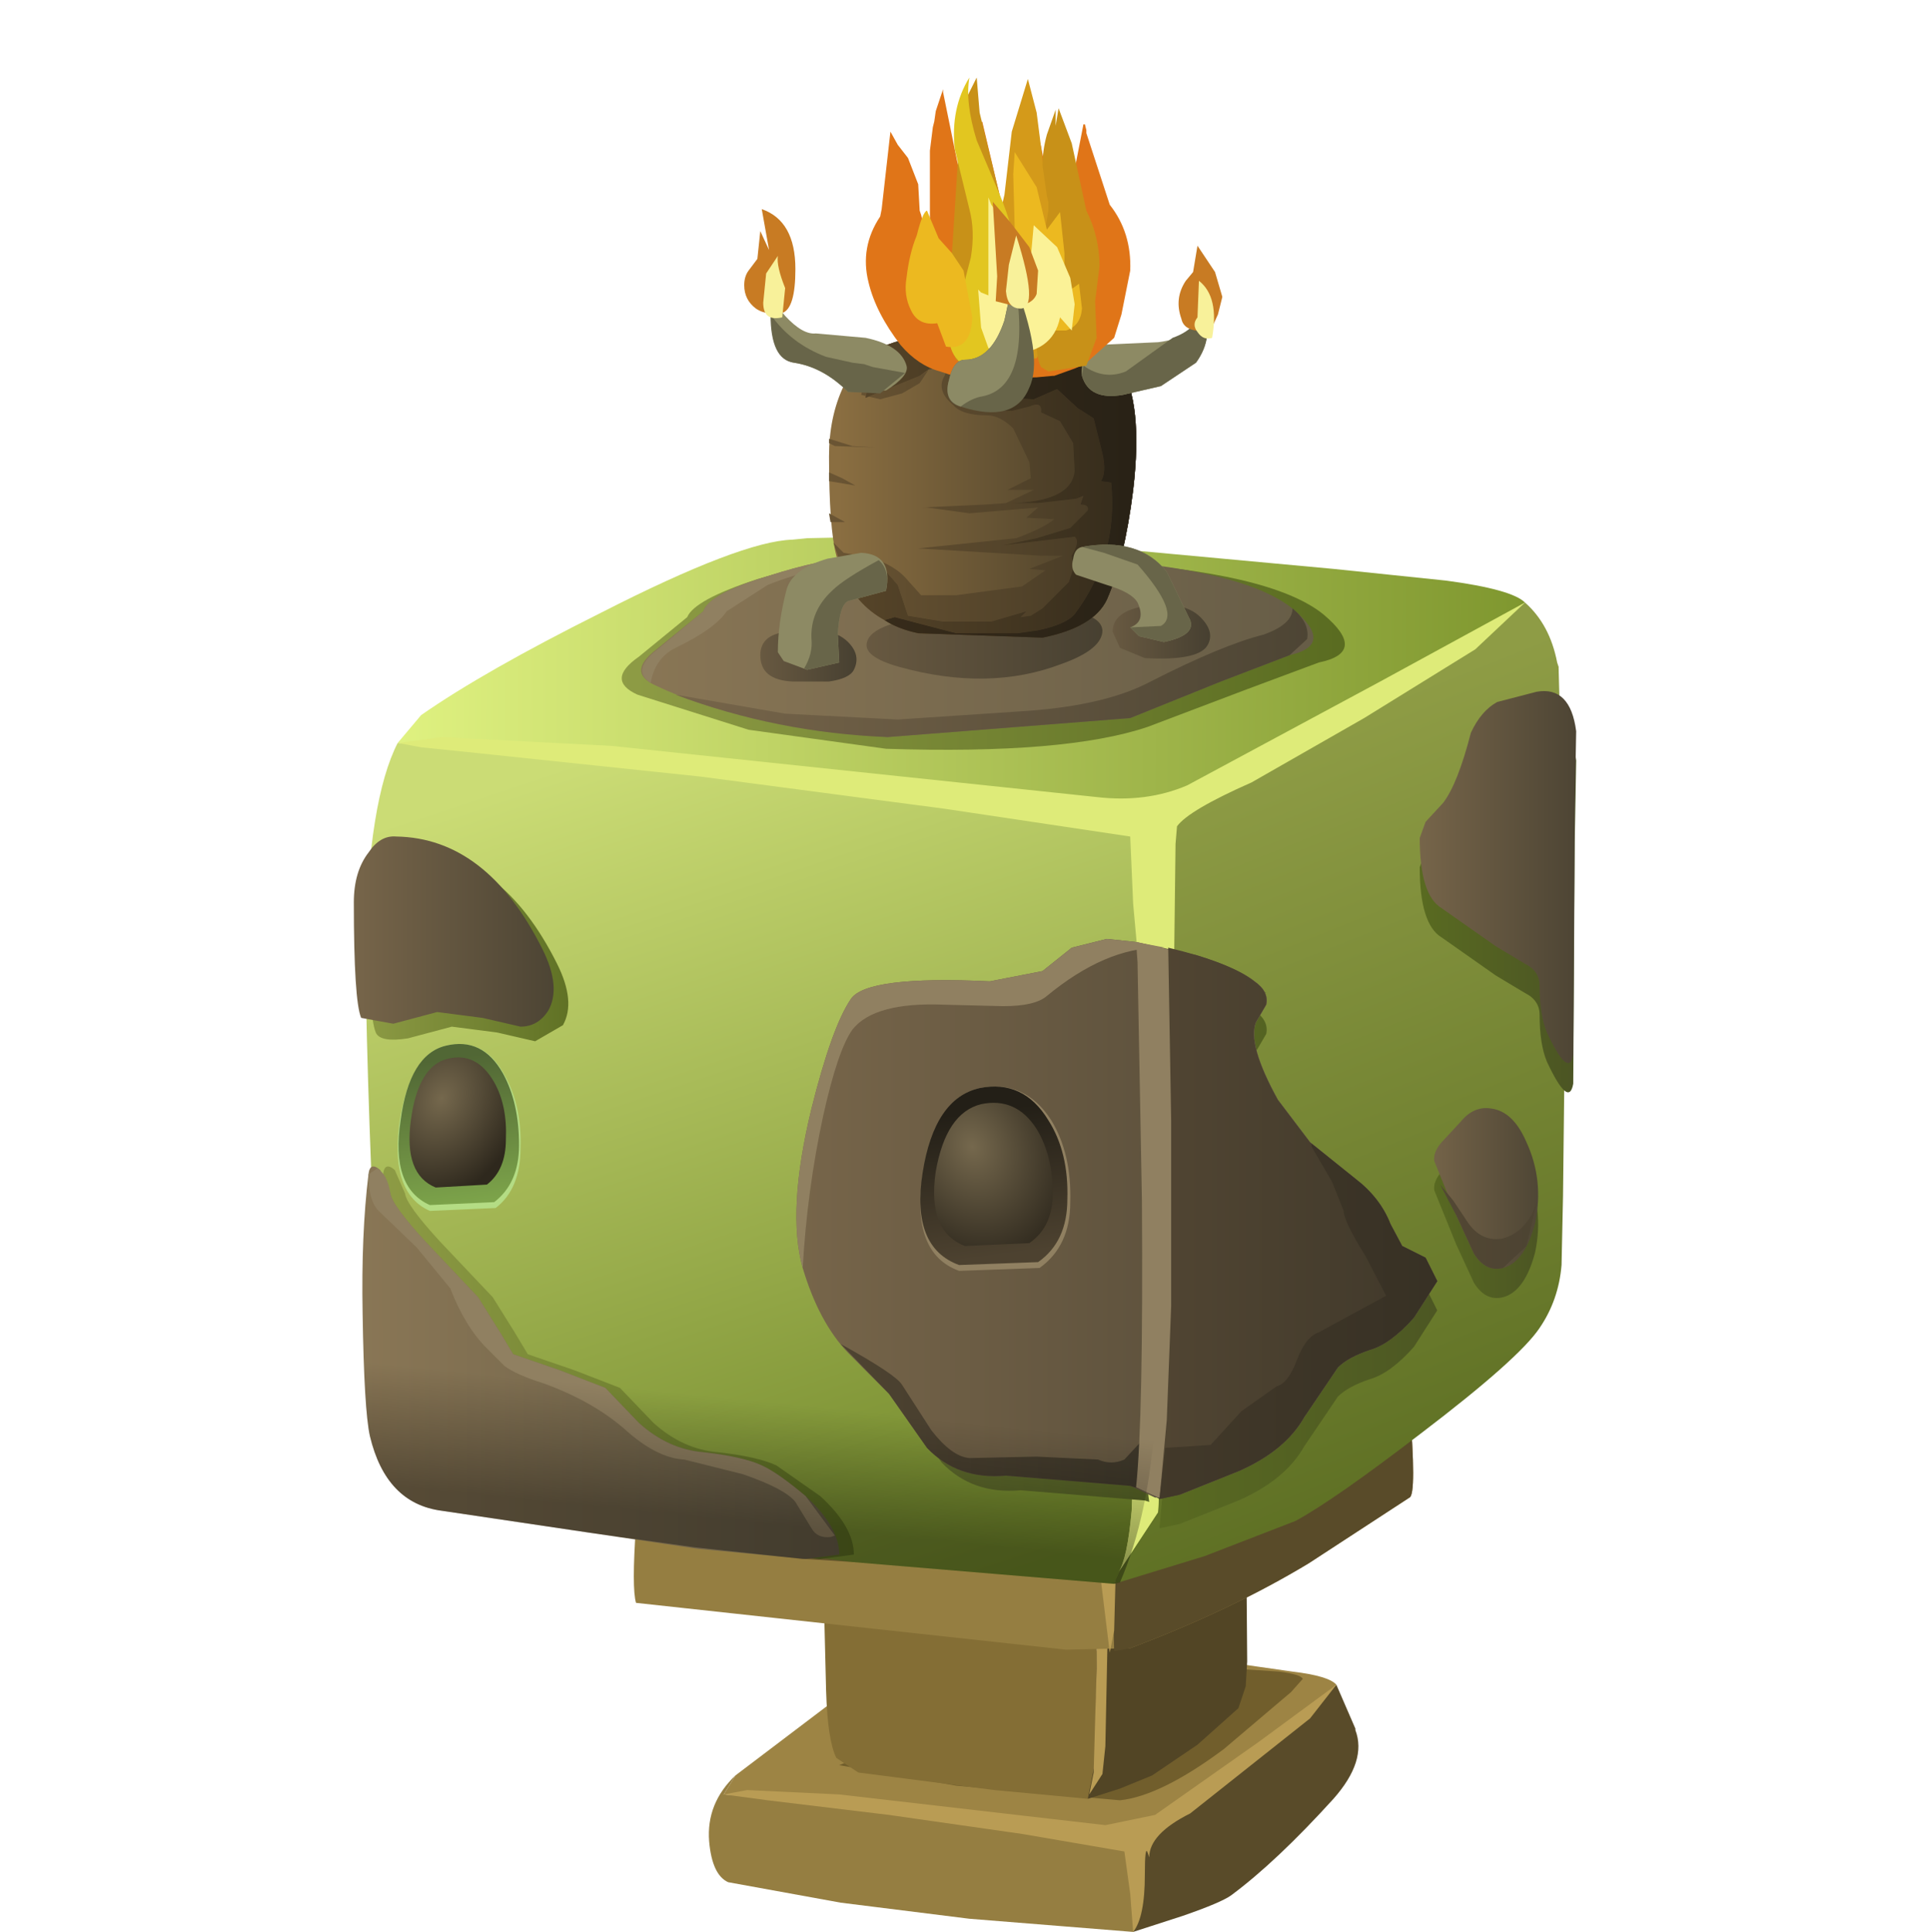 <?xml version="1.0" encoding="UTF-8" standalone="no"?>
<svg xmlns:xlink="http://www.w3.org/1999/xlink" height="66.05px" width="66.0px" xmlns="http://www.w3.org/2000/svg">
  <g transform="matrix(1.0, 0.0, 0.0, 1.0, 0.0, 0.0)">
    <use height="66.05" transform="matrix(1.0, 0.0, 0.0, 1.0, 0.5, 0.0)" width="66.0" xlink:href="#shape0"/>
  </g>
  <defs>
    <g id="shape0" transform="matrix(1.0, 0.0, 0.0, 1.0, -0.5, 0.0)">
      <path d="M38.8 65.85 L38.75 66.05 33.15 65.6 28.75 65.05 24.9 64.35 Q24.35 64.1 24.25 62.95 24.15 61.65 25.15 60.7 L24.75 61.35 30.95 61.85 38.75 62.7 38.65 62.85 38.7 65.2 38.8 65.85" fill="#957e41" fill-rule="evenodd" stroke="none"/>
      <path d="M46.35 59.15 Q46.75 60.2 45.6 61.5 43.65 63.65 42.1 64.8 41.75 65.05 40.45 65.5 L38.75 66.05 38.8 65.85 38.7 65.2 38.65 62.85 38.75 62.7 Q38.95 62.4 40.9 61.25 L43.75 59.35 45.7 57.6 46.35 59.1 46.35 59.15" fill="#594b29" fill-rule="evenodd" stroke="none"/>
      <path d="M25.15 60.7 L28.45 58.2 Q31.05 56.45 32.0 56.35 L32.25 56.35 37.1 56.4 42.1 56.85 44.2 57.15 Q45.45 57.3 45.7 57.6 L43.75 59.35 40.9 61.25 Q38.95 62.4 38.75 62.7 L30.95 61.85 24.75 61.35 25.15 60.7" fill="#9d8444" fill-rule="evenodd" stroke="none"/>
      <path d="M45.7 57.6 L44.8 58.75 40.7 62.0 Q39.3 62.7 39.3 63.5 L39.25 63.35 Q39.15 63.05 39.15 64.1 39.15 65.55 38.75 66.05 L38.65 64.75 38.45 63.3 34.95 62.7 30.4 62.05 26.25 61.55 24.75 61.35 25.55 61.2 28.7 61.35 37.8 62.4 39.5 62.05 43.05 59.55 45.7 57.6" fill="#b99c54" fill-rule="evenodd" stroke="none"/>
      <path d="M44.15 57.85 L41.85 59.8 Q39.7 61.4 38.3 61.55 L32.7 61.05 28.7 60.35 29.9 59.85 41.45 57.0 43.75 57.15 Q44.5 57.25 44.55 57.4 L44.15 57.85" fill="#715e2c" fill-rule="evenodd" stroke="none"/>
      <path d="M29.35 60.6 L28.6 60.1 Q28.3 59.5 28.25 57.8 L28.15 53.75 Q28.15 51.9 28.55 51.25 L28.55 51.3 37.6 52.15 37.55 52.2 37.45 60.25 37.2 61.5 34.0 61.2 29.35 60.6" fill="#846e35" fill-rule="evenodd" stroke="none"/>
      <path d="M42.55 50.35 L42.6 50.4 42.65 56.8 42.6 57.65 42.35 58.4 40.95 59.65 39.4 60.7 38.3 61.15 37.2 61.5 37.45 60.25 37.55 52.2 37.6 52.15 Q37.9 51.85 40.9 50.5 L42.2 49.6 42.55 50.35" fill="#524525" fill-rule="evenodd" stroke="none"/>
      <path d="M28.55 51.3 L28.8 51.0 31.0 49.75 Q32.65 48.9 33.3 48.85 L33.45 48.85 39.85 49.2 42.2 49.6 40.9 50.5 Q37.9 51.85 37.6 52.15 L28.55 51.3" fill="url(#gradient0)" fill-rule="evenodd" stroke="none"/>
      <path d="M32.2 51.7 L29.5 51.45 28.55 51.3 29.1 51.25 31.1 51.35 37.0 51.95 38.1 51.8 40.45 50.55 42.2 49.6 41.6 50.2 38.85 51.8 37.95 52.35 37.8 59.7 37.7 60.65 37.25 61.35 37.4 60.6 37.5 57.05 37.5 54.2 37.4 52.45 35.15 52.1 32.2 51.7" fill="#b99c54" fill-rule="evenodd" stroke="none"/>
      <path d="M48.2 48.0 Q48.45 51.1 48.2 51.2 L44.75 53.45 Q42.1 55.05 38.65 56.35 L36.45 56.4 21.75 54.8 Q21.6 54.3 21.75 52.15 21.8 51.75 22.1 51.5 L22.6 51.2 48.2 48.0" fill="#957e41" fill-rule="evenodd" stroke="none"/>
      <path d="M48.2 48.0 Q48.45 51.1 48.2 51.2 L44.75 53.45 Q42.1 55.05 38.65 56.35 L38.1 56.45 38.05 54.3 Q38.0 52.8 37.1 51.9 36.25 51.05 34.95 50.95 33.85 50.3 32.15 50.25 L31.15 50.15 48.2 48.0" fill="#594b29" fill-rule="evenodd" stroke="none"/>
      <path d="M37.65 54.05 L37.85 53.05 38.1 53.55 38.15 53.9 38.1 55.75 37.95 56.5 37.65 54.05" fill="#b99c54" fill-rule="evenodd" stroke="none"/>
      <path d="M12.5 32.2 Q12.6 27.35 13.6 25.4 L25.0 26.3 39.2 27.75 39.05 27.95 38.9 50.7 Q38.9 52.55 38.1 54.15 L29.1 53.4 16.0 51.65 Q14.3 51.4 13.75 50.25 12.9 48.6 12.85 43.75 12.5 35.9 12.5 32.2" fill="url(#gradient1)" fill-rule="evenodd" stroke="none"/>
      <path d="M48.5 23.05 L52.15 20.6 Q53.0 21.35 53.25 22.65 L53.3 22.8 53.3 22.85 53.55 32.1 53.45 40.9 53.4 43.25 Q53.3 44.45 52.65 45.4 51.95 46.45 48.6 49.0 45.6 51.3 44.3 52.0 L41.2 53.2 38.1 54.15 Q38.9 52.55 38.9 50.7 L39.05 27.95 39.2 27.75 Q39.65 27.35 43.2 25.7 L48.5 23.05" fill="url(#gradient2)" fill-rule="evenodd" stroke="none"/>
      <path d="M45.6 19.45 L49.45 19.85 Q51.7 20.15 52.15 20.6 L48.5 23.05 43.2 25.7 Q39.65 27.35 39.2 27.75 L25.0 26.3 13.6 25.4 14.4 24.45 Q16.55 22.95 20.55 20.95 25.35 18.5 27.1 18.45 L27.6 18.4 Q31.1 18.3 36.4 18.6 L45.6 19.45" fill="url(#gradient3)" fill-rule="evenodd" stroke="none"/>
      <path d="M47.2 23.3 L52.15 20.6 50.45 22.2 46.65 24.55 42.8 26.75 Q40.65 27.7 40.25 28.25 L40.2 28.85 40.05 41.1 39.75 49.1 39.6 51.7 38.25 53.75 Q38.55 53.3 38.7 51.65 L38.75 50.3 38.75 48.95 39.0 41.55 39.0 33.65 38.75 30.9 38.65 28.6 32.3 27.65 23.95 26.55 16.35 25.75 14.4 25.55 13.6 25.4 15.1 25.2 20.9 25.5 37.5 27.25 Q39.2 27.45 40.6 26.85 L47.2 23.3" fill="#deeb79" fill-rule="evenodd" stroke="none"/>
      <path d="M39.8 48.45 L39.75 49.1 39.6 51.7 38.25 53.75 Q38.55 53.3 38.7 51.65 L38.75 50.3 38.75 48.95 38.8 48.35 39.8 48.45" fill="#deeb79" fill-rule="evenodd" stroke="none"/>
      <path d="M52.55 24.65 Q53.7 24.45 53.9 26.0 L53.85 28.8 53.8 37.05 Q53.65 37.9 52.9 36.3 52.65 35.7 52.65 34.7 52.65 34.2 52.15 33.95 L51.15 33.35 49.3 32.05 Q48.55 31.6 48.55 29.65 L48.75 29.1 49.35 28.45 Q49.85 27.8 50.3 26.05 50.65 25.3 51.2 25.0 L52.55 24.65" fill="url(#gradient4)" fill-rule="evenodd" stroke="none"/>
      <path d="M49.95 39.35 Q50.4 38.8 51.0 38.9 51.75 39.0 52.2 40.05 52.8 41.35 52.5 42.8 52.15 44.15 51.4 44.35 50.8 44.5 50.4 43.85 L49.8 42.55 49.05 40.7 Q49.0 40.4 49.3 40.05 L49.95 39.35" fill="url(#gradient5)" fill-rule="evenodd" stroke="none"/>
      <path d="M47.95 43.6 L48.75 44.0 49.15 44.8 48.35 46.05 Q47.55 46.95 46.85 47.15 46.1 47.4 45.75 47.75 L44.6 49.45 Q43.95 50.6 42.35 51.3 L40.35 52.1 39.65 52.25 39.9 49.55 40.05 45.65 40.05 39.3 39.95 33.4 Q42.05 33.9 42.9 34.55 43.4 34.9 43.3 35.35 L42.95 35.95 Q42.65 36.7 43.7 38.6 L44.8 40.05 46.35 41.3 Q47.2 41.95 47.55 42.85 L47.95 43.6" fill="url(#gradient6)" fill-rule="evenodd" stroke="none"/>
      <path d="M13.95 35.5 Q13.0 35.65 12.85 35.3 12.6 34.7 12.6 31.35 12.6 30.3 13.1 29.65 13.5 29.05 14.05 29.1 17.15 29.15 19.05 32.95 19.7 34.25 19.25 35.05 L18.3 35.6 17.0 35.3 15.45 35.1 13.95 35.5" fill="url(#gradient7)" fill-rule="evenodd" stroke="none"/>
      <path d="M29.6 34.65 Q30.15 33.85 34.35 34.05 L36.15 33.7 37.15 32.9 Q37.7 32.55 38.35 32.6 L39.3 32.7 41.3 33.1 Q42.7 33.55 43.3 33.95 41.95 33.8 41.05 34.5 40.1 35.3 40.3 36.8 41.0 42.55 44.1 44.75 L40.15 48.85 Q39.05 49.9 39.3 51.35 L39.15 51.3 34.9 50.95 Q33.25 51.1 32.2 50.0 L30.9 48.15 29.5 46.75 Q28.5 45.7 27.95 43.85 27.4 41.9 28.25 38.4 28.95 35.6 29.6 34.65" fill="url(#gradient8)" fill-rule="evenodd" stroke="none"/>
      <path d="M24.55 49.65 Q25.9 49.8 26.55 50.1 L28.05 51.15 Q29.2 52.2 29.2 53.15 L28.05 53.3 24.35 52.95 20.65 52.4 15.6 51.65 Q13.7 51.4 13.15 49.1 12.95 48.2 12.9 44.9 12.85 42.2 13.1 40.15 13.15 39.7 13.5 40.0 L13.85 40.8 Q13.9 41.2 15.05 42.45 L16.85 44.35 17.6 45.55 18.05 46.3 19.65 46.85 21.2 47.45 22.35 48.65 Q23.35 49.55 24.55 49.65" fill="url(#gradient9)" fill-rule="evenodd" stroke="none"/>
      <path d="M28.7 53.15 L27.55 53.3 23.85 52.95 20.15 52.4 15.1 51.65 Q13.2 51.4 12.65 49.1 12.45 48.2 12.4 44.9 12.35 42.2 12.6 40.15 12.65 39.7 13.0 40.0 L13.35 40.8 Q13.4 41.2 14.55 42.45 L16.35 44.35 17.1 45.55 17.55 46.3 19.15 46.85 20.7 47.45 21.85 48.65 Q22.85 49.55 24.05 49.65 25.4 49.8 26.05 50.1 26.6 50.35 27.55 51.15 28.7 52.2 28.7 53.15" fill="url(#gradient10)" fill-rule="evenodd" stroke="none"/>
      <path d="M26.05 50.1 Q26.6 50.35 27.55 51.15 L28.55 52.5 28.4 52.55 Q27.95 52.6 27.75 52.25 L27.2 51.35 Q26.85 50.9 25.4 50.4 L23.4 49.9 Q22.45 49.85 21.35 48.85 20.25 47.9 18.6 47.3 17.65 47.0 17.25 46.7 L16.65 46.1 Q15.9 45.35 15.4 44.05 L14.25 42.65 12.95 41.4 Q12.6 41.05 12.6 40.15 L12.9 39.95 Q13.25 40.15 13.35 40.8 13.4 41.2 14.55 42.45 L16.35 44.35 17.1 45.55 17.55 46.3 19.15 46.85 20.7 47.45 21.85 48.65 Q22.85 49.55 24.05 49.65 25.4 49.8 26.05 50.1" fill="#908061" fill-rule="evenodd" stroke="none"/>
      <path d="M45.25 21.0 Q46.8 22.3 45.1 22.65 L42.55 23.6 39.25 24.85 Q36.45 25.8 30.3 25.6 L25.6 24.95 21.8 23.75 Q20.7 23.25 21.85 22.45 L23.5 21.1 Q23.75 20.5 25.9 19.8 27.9 19.2 29.2 19.15 L37.55 19.2 Q43.45 19.55 45.25 21.0" fill="url(#gradient11)" fill-rule="evenodd" stroke="none"/>
      <path d="M22.45 22.2 L24.05 20.9 Q24.25 20.3 26.25 19.7 28.1 19.1 29.35 19.05 L37.1 19.1 Q42.6 19.45 44.25 20.85 45.65 22.05 44.1 22.4 L41.75 23.3 38.65 24.55 30.35 25.2 25.95 24.6 Q23.8 24.1 22.45 23.45 21.4 23.0 22.45 22.2" fill="url(#gradient12)" fill-rule="evenodd" stroke="none"/>
      <path d="M22.25 23.35 Q21.55 22.9 22.55 22.15 L24.05 20.9 Q24.25 20.3 26.25 19.7 28.1 19.1 29.35 19.05 L30.35 19.05 Q27.85 19.35 26.25 20.0 L24.85 20.9 Q24.45 21.5 23.1 22.15 22.4 22.5 22.25 23.35" fill="#908061" fill-rule="evenodd" stroke="none"/>
      <path d="M35.85 20.85 Q37.65 20.9 37.7 21.55 37.7 22.2 36.3 22.7 33.8 23.65 30.75 22.8 29.5 22.45 29.65 21.95 29.75 21.55 30.6 21.3 L35.85 20.85" fill="url(#gradient13)" fill-rule="evenodd" stroke="none"/>
      <path d="M44.2 20.8 Q44.8 21.3 44.7 21.85 L44.1 22.4 41.75 23.3 38.65 24.55 30.35 25.2 Q26.55 25.05 23.1 23.75 L26.85 24.4 30.7 24.6 35.2 24.3 Q37.85 24.1 39.35 23.3 41.8 22.05 43.2 21.7 44.2 21.35 44.2 20.8" fill="url(#gradient14)" fill-rule="evenodd" stroke="none"/>
      <path d="M13.45 35.0 L12.35 34.8 Q12.1 34.2 12.1 30.85 12.1 29.8 12.6 29.15 13.0 28.55 13.55 28.6 16.65 28.65 18.55 32.45 19.2 33.75 18.75 34.55 18.4 35.1 17.8 35.1 L16.5 34.8 14.95 34.6 13.45 35.0" fill="url(#gradient15)" fill-rule="evenodd" stroke="none"/>
      <path d="M44.8 39.05 L46.35 40.3 Q47.2 40.95 47.55 41.85 L47.95 42.6 48.75 43.0 49.15 43.8 48.35 45.05 Q47.55 45.95 46.85 46.15 46.1 46.4 45.75 46.75 L44.6 48.45 Q43.95 49.6 42.35 50.3 L40.35 51.1 39.5 51.2 38.65 50.8 34.4 50.45 Q32.75 50.6 31.7 49.5 L30.4 47.65 29.0 46.25 Q28.0 45.2 27.45 43.35 26.9 41.4 27.75 37.9 28.45 35.1 29.1 34.15 29.65 33.35 33.85 33.55 L35.65 33.2 36.65 32.4 37.85 32.1 38.8 32.2 40.9 32.65 Q42.35 33.1 42.9 33.55 43.4 33.9 43.3 34.35 L42.95 34.95 Q42.65 35.7 43.7 37.6 L44.8 39.05" fill="url(#gradient16)" fill-rule="evenodd" stroke="none"/>
      <path d="M34.3 34.4 L32.3 34.35 Q29.9 34.25 29.15 35.2 28.65 35.9 28.15 38.15 27.6 40.7 27.45 43.35 26.9 41.4 27.75 37.9 28.45 35.1 29.1 34.15 29.65 33.35 33.85 33.55 L35.65 33.2 36.65 32.4 37.85 32.1 38.8 32.2 39.85 32.4 39.65 32.4 Q37.8 32.4 35.8 34.05 35.4 34.4 34.3 34.4" fill="#908061" fill-rule="evenodd" stroke="none"/>
      <path d="M30.4 47.65 L28.75 45.95 Q30.65 47.0 30.85 47.35 L31.85 48.9 Q32.55 49.8 33.15 49.85 L35.45 49.8 37.55 49.9 Q38.0 50.1 38.45 49.9 L39.1 49.2 Q39.25 48.8 39.45 50.0 L39.65 51.25 Q39.15 50.95 38.65 50.8 L34.4 50.45 Q32.75 50.6 31.7 49.5 L30.4 47.65" fill="url(#gradient17)" fill-rule="evenodd" stroke="none"/>
      <path d="M47.95 42.6 L48.75 43.0 49.15 43.8 48.35 45.05 Q47.55 45.95 46.85 46.15 46.1 46.4 45.75 46.75 L44.6 48.45 Q43.95 49.6 42.35 50.3 L40.35 51.1 39.6 51.2 38.85 50.85 Q39.1 48.5 39.05 41.05 L38.9 32.9 38.85 32.2 40.95 32.7 Q42.35 33.15 42.9 33.55 43.4 33.9 43.3 34.35 L42.95 34.95 Q42.65 35.7 43.7 37.6 L44.8 39.05 46.35 40.3 Q47.2 40.95 47.55 41.85 L47.95 42.6" fill="#908061" fill-rule="evenodd" stroke="none"/>
      <path d="M53.9 25.0 L53.85 27.8 53.8 36.05 Q53.65 36.9 52.9 35.3 52.65 34.7 52.65 33.7 52.65 33.2 52.15 32.95 L51.15 32.35 49.3 31.05 Q48.55 30.6 48.55 28.65 L48.75 28.1 49.35 27.45 Q49.85 26.8 50.3 25.05 50.65 24.3 51.2 24.0 L52.55 23.65 Q53.7 23.45 53.9 25.0" fill="url(#gradient18)" fill-rule="evenodd" stroke="none"/>
      <path d="M49.95 38.35 Q50.4 37.8 51.0 37.9 51.75 38.0 52.2 39.05 52.8 40.35 52.5 41.8 52.15 43.15 51.4 43.35 50.8 43.5 50.4 42.85 L49.8 41.55 49.05 39.7 Q49.0 39.4 49.3 39.05 L49.95 38.35" fill="url(#gradient19)" fill-rule="evenodd" stroke="none"/>
      <path d="M47.95 42.6 L48.75 43.0 49.15 43.8 48.35 45.05 Q47.55 45.95 46.85 46.15 46.1 46.4 45.75 46.75 L44.6 48.45 Q43.95 49.6 42.35 50.3 L40.35 51.1 39.65 51.25 39.9 48.55 40.05 44.65 40.05 38.3 39.95 32.4 Q42.05 32.9 42.9 33.55 43.4 33.9 43.3 34.35 L42.95 34.95 Q42.65 35.7 43.7 37.6 L44.8 39.05 46.35 40.3 Q47.2 40.95 47.55 41.85 L47.95 42.6" fill="url(#gradient20)" fill-rule="evenodd" stroke="none"/>
      <path d="M45.95 41.4 L45.55 40.4 44.85 39.2 44.85 39.1 46.35 40.3 Q47.2 40.95 47.55 41.85 L47.95 42.6 48.75 43.0 49.15 43.8 48.35 45.05 Q47.55 45.95 46.85 46.15 46.1 46.4 45.75 46.75 L44.6 48.45 Q43.95 49.6 42.35 50.3 L40.35 51.1 39.65 51.25 39.85 49.5 41.4 49.4 42.45 48.25 43.65 47.4 Q44.05 47.3 44.35 46.5 44.65 45.7 45.1 45.55 L47.4 44.3 46.7 42.95 Q45.95 41.75 45.95 41.4" fill="url(#gradient21)" fill-rule="evenodd" stroke="none"/>
      <path d="M49.8 41.55 L49.25 40.5 49.7 41.05 50.2 41.8 Q50.65 42.45 51.35 42.35 52.2 42.15 52.55 41.1 L52.2 42.6 51.4 43.35 Q50.8 43.5 50.4 42.85 L49.8 41.55" fill="url(#gradient22)" fill-rule="evenodd" stroke="none"/>
      <path d="M33.5 37.2 Q35.05 36.9 35.95 38.3 36.65 39.45 36.6 41.1 36.6 42.6 35.55 43.35 L32.8 43.45 Q31.15 42.85 31.55 40.2 31.95 37.55 33.5 37.2" fill="#908061" fill-rule="evenodd" stroke="none"/>
      <path d="M33.5 37.2 Q35.0 36.9 35.85 38.3 36.55 39.4 36.5 41.0 36.5 42.45 35.5 43.15 L32.8 43.25 Q31.15 42.65 31.55 40.1 31.95 37.55 33.5 37.2" fill="url(#gradient23)" fill-rule="evenodd" stroke="none"/>
      <path d="M33.55 37.75 Q34.75 37.5 35.45 38.6 36.0 39.5 36.0 40.8 36.0 41.95 35.2 42.5 L33.0 42.6 Q31.7 42.1 32.0 40.05 32.35 38.05 33.55 37.75" fill="url(#gradient24)" fill-rule="evenodd" stroke="none"/>
      <path d="M17.25 36.75 Q17.85 37.8 17.8 39.25 17.8 40.65 16.95 41.3 L14.7 41.4 Q13.35 40.8 13.65 38.45 14.0 36.05 15.25 35.75 16.55 35.45 17.25 36.75" fill="#b4dc84" fill-rule="evenodd" stroke="none"/>
      <path d="M17.2 36.7 Q17.75 37.7 17.75 39.15 17.75 40.45 16.9 41.1 L14.7 41.2 Q13.35 40.6 13.7 38.3 14.0 36.05 15.25 35.75 16.5 35.45 17.2 36.7" fill="url(#gradient25)" fill-rule="evenodd" stroke="none"/>
      <path d="M15.3 36.2 Q16.3 35.95 16.9 37.0 17.35 37.8 17.3 38.95 17.3 40.0 16.65 40.5 L14.9 40.6 Q13.8 40.15 14.05 38.3 14.3 36.45 15.3 36.2" fill="url(#gradient26)" fill-rule="evenodd" stroke="none"/>
      <path d="M33.05 1.75 L33.05 1.85 33.45 3.8 33.8 4.9 33.9 4.55 34.05 3.35 34.2 2.15 34.8 0.05 35.15 1.35 35.4 3.2 35.4 3.3 35.6 2.2 35.9 1.25 35.9 1.9 36.0 1.2 36.7 3.1 36.75 3.05 37.0 1.85 37.05 1.85 37.1 2.1 37.1 2.2 38.0 4.95 38.05 5.0 Q38.85 6.0 38.85 7.55 L38.5 9.3 38.2 10.15 38.0 10.45 39.9 10.35 Q41.4 10.2 41.65 9.05 42.15 10.15 41.4 11.15 40.8 12.0 38.8 12.35 39.4 14.55 38.55 18.3 39.05 18.4 39.75 18.8 L40.1 18.85 Q39.8 21.45 39.8 25.15 L39.85 31.15 39.55 42.65 39.5 48.45 Q39.3 51.8 38.3 54.1 L38.1 54.15 29.1 53.4 27.55 53.3 27.45 53.3 23.75 52.9 20.15 52.4 15.1 51.65 Q13.2 51.4 12.65 49.1 12.45 48.2 12.4 44.9 12.35 42.2 12.6 40.15 L12.7 39.9 12.55 34.95 12.35 34.8 Q12.1 34.2 12.1 30.85 12.1 29.6 12.7 29.0 12.95 26.75 13.6 25.4 L13.65 25.4 14.0 24.9 14.4 24.45 Q16.55 22.95 20.55 20.95 25.35 18.5 27.1 18.45 L27.25 18.45 Q27.0 17.35 27.0 15.8 L27.05 14.1 Q27.25 12.85 27.6 12.1 26.75 11.3 25.65 11.15 24.95 11.05 24.8 9.85 L24.8 8.65 25.35 9.35 Q26.0 10.1 26.55 10.05 28.1 9.9 29.3 10.45 L29.75 10.3 Q28.9 9.3 28.55 8.0 28.3 6.55 29.05 5.45 L29.45 2.15 30.1 3.15 30.55 4.2 30.6 5.2 30.65 5.4 30.65 5.45 30.85 5.2 31.0 5.5 31.0 2.85 31.1 1.95 31.25 1.3 31.5 0.5 31.5 0.6 32.05 3.35 32.05 3.25 32.0 2.85 Q31.8 1.2 32.55 0.0 L32.5 0.6 32.8 0.0 33.0 1.75 33.05 1.75" fill="url(#gradient27)" fill-rule="evenodd" stroke="none"/>
      <path d="M32.25 11.8 Q31.9 10.75 32.15 10.05 L32.65 9.1 32.8 10.05 Q33.05 11.05 33.4 11.3 L34.0 11.7 32.25 11.8" fill="#8d8a64" fill-rule="evenodd" stroke="none"/>
      <path d="M28.85 13.2 Q29.4 12.15 30.3 11.8 32.65 11.0 35.3 11.3 37.75 11.6 38.3 12.5 39.1 13.75 38.75 16.75 38.45 19.15 37.85 20.5 37.4 21.45 35.65 21.8 L31.4 21.65 Q29.25 21.15 28.6 19.0 28.35 18.05 28.35 15.6 28.35 14.25 28.85 13.2" fill="url(#gradient28)" fill-rule="evenodd" stroke="none"/>
      <path d="M28.55 15.25 L28.35 15.15 28.35 15.0 29.15 15.25 29.95 15.3 28.55 15.25" fill="url(#gradient29)" fill-rule="evenodd" stroke="none"/>
      <path d="M35.2 13.9 Q35.65 13.7 35.6 14.1 L36.25 14.4 36.7 15.15 36.75 16.1 Q36.65 17.15 34.55 17.2 L35.5 17.2 36.8 17.05 37.05 16.95 36.95 17.25 Q37.25 17.25 37.2 17.45 L36.6 18.05 35.45 18.4 34.25 18.65 36.75 18.35 Q36.95 18.5 36.65 19.0 L36.7 19.45 36.55 19.9 35.65 20.8 35.25 21.05 34.9 21.1 35.1 20.9 33.9 21.25 32.25 21.25 31.05 21.05 30.7 20.0 30.0 19.2 Q29.4 18.9 29.0 19.35 L28.85 19.6 28.5 18.55 28.85 18.9 29.7 19.05 Q30.6 19.3 31.05 19.85 L31.5 20.35 32.7 20.35 34.95 20.05 35.75 19.5 35.2 19.45 36.35 19.0 35.6 19.0 31.4 18.75 34.75 18.4 Q35.7 18.05 36.05 17.75 L35.1 17.7 35.5 17.35 33.15 17.55 31.7 17.35 31.55 17.35 33.7 17.25 34.4 17.2 35.35 16.75 34.45 16.75 35.25 16.35 35.2 15.8 34.65 14.65 Q34.2 14.2 33.75 14.2 32.9 14.2 32.6 13.85 32.0 13.35 32.3 12.85 L32.45 12.45 32.4 12.4 32.5 12.4 32.8 12.7 33.05 13.45 Q33.45 14.05 34.6 14.05 L35.2 13.9" fill="url(#gradient30)" fill-rule="evenodd" stroke="none"/>
      <path d="M28.9 17.85 L28.4 17.85 28.35 17.55 28.9 17.85" fill="url(#gradient31)" fill-rule="evenodd" stroke="none"/>
      <path d="M29.25 16.6 L28.35 16.45 28.35 16.15 28.8 16.35 29.25 16.6" fill="url(#gradient32)" fill-rule="evenodd" stroke="none"/>
      <path d="M31.45 13.1 L30.85 13.45 30.1 13.65 29.45 13.5 29.8 12.05 29.9 12.0 29.6 13.6 31.45 12.85 31.75 12.65 31.45 13.1" fill="url(#gradient33)" fill-rule="evenodd" stroke="none"/>
      <path d="M32.0 12.45 L32.4 12.4 31.75 12.65 32.0 12.45" fill="url(#gradient34)" fill-rule="evenodd" stroke="none"/>
      <path d="M35.35 13.65 L36.15 13.3 36.85 13.95 37.4 14.3 37.7 15.5 Q37.85 16.15 37.65 16.45 L38.0 16.5 Q38.25 19.0 36.75 21.0 36.45 21.35 35.5 21.55 L34.8 21.65 32.7 21.65 31.55 21.35 30.6 21.1 30.25 21.2 Q29.25 20.65 28.85 19.6 L29.0 19.35 Q29.4 18.9 30.0 19.2 L30.7 20.0 31.05 21.05 32.25 21.25 33.9 21.25 35.1 20.9 34.9 21.1 35.25 21.05 35.65 20.8 36.55 19.9 36.7 19.45 36.65 19.0 Q36.95 18.5 36.75 18.35 L34.25 18.65 35.45 18.4 36.6 18.05 37.2 17.45 Q37.25 17.25 36.95 17.25 L37.05 16.95 36.8 17.05 35.5 17.2 34.55 17.2 Q36.65 17.15 36.75 16.1 L36.7 15.15 36.25 14.4 35.6 14.1 Q35.65 13.7 35.2 13.9 L34.6 14.05 Q33.45 14.05 33.05 13.45 L32.8 12.7 32.5 12.4 32.4 12.4 32.0 12.45 31.45 12.85 29.6 13.6 29.9 12.0 30.3 11.8 Q32.65 10.95 35.35 11.3 L34.35 13.6 35.35 13.65" fill="url(#gradient35)" fill-rule="evenodd" stroke="none"/>
      <path d="M35.35 13.65 L36.15 13.3 36.85 13.95 37.4 14.3 37.7 15.5 Q37.85 16.15 37.65 16.45 L38.0 16.5 Q38.25 19.0 36.75 21.0 36.45 21.35 35.5 21.55 L34.8 21.65 32.7 21.65 31.55 21.35 30.6 21.1 30.25 21.2 Q29.25 20.65 28.85 19.6 L29.0 19.35 Q29.4 18.9 30.0 19.2 L30.7 20.0 31.05 21.05 32.25 21.25 33.9 21.25 35.1 20.9 34.9 21.1 35.25 21.05 35.65 20.8 36.55 19.9 36.7 19.45 36.65 19.0 Q36.95 18.5 36.75 18.35 L34.25 18.65 35.45 18.4 36.6 18.05 37.2 17.45 Q37.25 17.25 36.95 17.25 L37.05 16.95 36.8 17.05 35.5 17.2 34.55 17.2 Q36.65 17.15 36.75 16.1 L36.7 15.15 36.25 14.4 35.6 14.1 Q35.65 13.7 35.2 13.9 L34.6 14.05 Q33.45 14.05 33.05 13.45 L32.8 12.7 32.5 12.4 32.4 12.4 32.0 12.45 31.45 12.85 29.6 13.6 29.9 12.0 30.3 11.8 Q32.65 10.95 35.35 11.3 L34.35 13.6 35.35 13.65" fill="url(#gradient36)" fill-rule="evenodd" stroke="none"/>
      <path d="M38.3 12.5 Q39.1 13.75 38.75 16.75 38.45 19.15 37.85 20.5 37.4 21.45 35.65 21.8 L31.4 21.65 Q30.7 21.5 30.25 21.2 L30.6 21.1 31.55 21.35 32.7 21.65 34.8 21.65 35.5 21.55 Q36.45 21.35 36.75 21.0 38.25 19.0 38.0 16.5 L37.65 16.45 Q37.85 16.15 37.7 15.5 L37.4 14.3 36.85 13.95 36.15 13.3 35.35 13.65 34.35 13.6 35.35 11.3 Q37.75 11.65 38.3 12.5" fill="url(#gradient37)" fill-rule="evenodd" stroke="none"/>
      <path d="M38.3 12.5 Q39.1 13.75 38.75 16.75 38.45 19.15 37.85 20.5 37.4 21.45 35.65 21.8 L31.4 21.65 Q30.7 21.5 30.25 21.2 L30.6 21.1 31.55 21.35 32.7 21.65 34.8 21.65 35.5 21.55 Q36.45 21.35 36.75 21.0 38.25 19.0 38.0 16.5 L37.65 16.45 Q37.85 16.15 37.7 15.5 L37.4 14.3 36.85 13.95 36.15 13.3 35.35 13.65 34.35 13.6 35.35 11.3 Q37.75 11.65 38.3 12.5" fill="url(#gradient38)" fill-rule="evenodd" stroke="none"/>
      <path d="M38.3 12.5 Q39.1 13.75 38.75 16.75 38.45 19.15 37.85 20.5 37.4 21.45 35.65 21.8 L31.4 21.65 Q30.7 21.5 30.25 21.2 L30.6 21.1 31.55 21.35 32.7 21.65 34.8 21.65 35.5 21.55 Q36.45 21.35 36.75 21.0 38.25 19.0 38.0 16.5 L37.65 16.45 Q37.85 16.15 37.7 15.5 L37.4 14.3 36.85 13.95 36.15 13.3 35.35 13.65 34.35 13.6 35.35 11.3 Q37.75 11.65 38.3 12.5" fill="url(#gradient39)" fill-rule="evenodd" stroke="none"/>
      <path d="M26.9 21.6 Q28.4 21.35 29.0 21.95 29.45 22.4 29.2 22.9 29.05 23.2 28.35 23.3 L27.1 23.3 Q26.0 23.25 26.0 22.4 26.0 21.7 26.9 21.6" fill="url(#gradient40)" fill-rule="evenodd" stroke="none"/>
      <path d="M39.0 20.75 Q40.45 20.5 41.05 21.1 41.55 21.6 41.3 22.05 41.0 22.6 39.15 22.5 L38.3 22.15 38.05 21.6 Q38.05 20.95 39.0 20.75" fill="url(#gradient41)" fill-rule="evenodd" stroke="none"/>
      <path d="M28.3 19.1 L29.45 18.9 Q30.55 18.95 30.3 20.2 L29.0 20.55 Q28.7 20.7 28.65 21.7 L28.7 22.65 27.6 22.9 26.8 22.6 26.6 22.3 Q26.6 21.3 26.9 20.15 27.1 19.45 28.3 19.1" fill="#8d8a64" fill-rule="evenodd" stroke="none"/>
      <path d="M36.7 19.1 Q36.75 18.75 37.0 18.7 38.95 18.35 39.9 19.55 L40.65 21.1 Q41.0 21.7 39.8 21.95 L38.95 21.75 38.65 21.45 Q39.2 21.25 38.9 20.6 38.7 20.25 37.85 20.0 L36.8 19.65 Q36.6 19.45 36.7 19.1" fill="#8d8a64" fill-rule="evenodd" stroke="none"/>
      <path d="M26.85 10.8 Q27.45 11.45 27.9 11.4 L29.6 11.55 Q30.8 11.8 31.0 12.5 31.1 12.85 30.3 13.35 L29.0 13.4 Q28.15 12.55 27.15 12.4 26.55 12.3 26.4 11.25 L26.35 10.2 26.85 10.8" fill="#8d8a64" fill-rule="evenodd" stroke="none"/>
      <path d="M41.1 10.55 Q41.55 11.5 40.9 12.4 L39.7 13.2 38.4 13.5 Q37.25 13.7 37.0 12.85 36.95 12.5 37.15 12.1 L37.35 11.8 39.6 11.7 Q40.9 11.55 41.1 10.55" fill="#8d8a64" fill-rule="evenodd" stroke="none"/>
      <path d="M27.6 22.9 L27.5 22.85 Q27.8 22.35 27.75 21.85 27.7 20.9 28.45 20.2 28.85 19.8 30.05 19.15 30.45 19.5 30.3 20.2 L29.0 20.55 Q28.7 20.7 28.65 21.7 L28.7 22.65 27.6 22.9" fill="#686549" fill-rule="evenodd" stroke="none"/>
      <path d="M38.9 19.3 L37.75 18.9 37.0 18.7 Q38.95 18.35 39.9 19.55 L40.65 21.1 Q41.0 21.7 39.8 21.95 L38.95 21.75 38.65 21.45 39.7 21.4 Q40.4 21.0 38.9 19.3" fill="#686549" fill-rule="evenodd" stroke="none"/>
      <path d="M29.15 12.4 L29.55 12.45 29.85 12.55 30.95 12.75 30.1 13.45 29.0 13.4 Q28.15 12.55 27.15 12.4 26.35 12.3 26.35 10.75 27.05 11.75 28.25 12.2 L29.15 12.4" fill="#686549" fill-rule="evenodd" stroke="none"/>
      <path d="M40.1 11.55 Q40.95 11.25 41.1 10.55 41.55 11.5 40.9 12.4 L39.7 13.2 38.4 13.5 Q37.25 13.7 37.0 12.85 L37.05 12.5 Q37.75 13.0 38.5 12.7 L40.1 11.55" fill="#686549" fill-rule="evenodd" stroke="none"/>
      <path d="M31.8 5.15 L31.9 4.35 31.95 4.15 32.0 3.8 32.25 3.05 32.25 3.15 32.75 5.6 33.2 6.75 33.2 6.3 Q33.0 5.2 33.55 4.25 L33.6 4.15 33.6 4.2 34.25 6.95 34.45 7.4 34.55 7.55 34.8 6.05 34.75 5.5 34.9 4.55 35.15 3.75 35.1 4.2 35.25 3.75 35.6 5.0 35.9 6.6 35.95 7.15 36.3 8.35 36.4 9.4 36.7 7.8 36.7 6.05 37.05 4.25 37.1 4.25 37.15 4.45 37.15 4.55 37.95 7.0 Q38.7 7.95 38.65 9.25 L38.35 10.75 38.1 11.55 37.1 12.45 36.75 12.6 36.05 12.85 36.0 12.85 35.45 12.9 33.25 12.95 32.45 12.8 32.15 12.7 Q31.4 12.5 30.8 11.8 29.95 10.7 29.7 9.65 29.4 8.45 30.1 7.4 L30.15 7.15 30.45 4.5 30.7 4.95 31.05 5.4 31.4 6.3 31.45 7.2 31.5 7.35 31.8 8.55 31.8 5.15" fill="#e07518" fill-rule="evenodd" stroke="none"/>
      <path d="M34.35 6.65 L34.6 4.5 35.15 2.7 35.45 3.85 35.7 5.8 36.05 8.3 Q36.25 9.7 36.0 10.9 L35.45 12.25 33.45 12.45 33.35 12.3 Q33.2 11.9 33.35 11.05 L34.35 6.65" fill="#d49a1a" fill-rule="evenodd" stroke="none"/>
      <path d="M36.1 4.3 L36.2 3.7 36.65 4.9 37.15 7.2 Q37.6 8.1 37.6 9.1 L37.45 10.3 37.5 11.55 37.15 12.5 35.85 12.7 35.6 12.55 Q35.45 12.25 35.45 11.8 L35.4 11.5 35.45 9.6 35.85 7.2 35.85 6.9 35.8 6.7 35.65 5.65 Q35.65 5.15 35.8 4.6 L36.1 3.75 36.1 4.3" fill="#c89118" fill-rule="evenodd" stroke="none"/>
      <path d="M32.4 11.05 L32.85 4.05 33.0 3.45 33.4 2.65 33.5 3.85 34.3 7.15 34.75 10.15 Q34.9 12.3 34.2 12.6 33.4 12.9 32.7 12.3 32.5 11.95 32.4 11.05" fill="#c89118" fill-rule="evenodd" stroke="none"/>
      <path d="M33.15 7.15 L32.65 5.1 Q32.5 3.7 33.15 2.65 33.0 3.5 33.4 4.8 L34.1 6.45 Q35.0 8.5 34.85 10.3 L34.55 11.8 33.85 12.65 33.45 12.65 32.85 12.4 Q32.1 11.75 32.8 10.35 L33.2 8.8 Q33.35 7.9 33.15 7.15" fill="#e2c620" fill-rule="evenodd" stroke="none"/>
      <path d="M31.15 10.6 Q30.9 10.1 31.0 9.5 31.1 8.65 31.35 8.05 31.55 7.25 31.7 7.2 L32.1 8.15 32.55 8.65 32.95 9.25 33.25 10.85 Q33.2 12.0 32.35 11.85 L32.05 11.05 Q31.4 11.15 31.15 10.6" fill="#ecb920" fill-rule="evenodd" stroke="none"/>
      <path d="M34.7 5.2 L35.45 6.4 35.8 7.85 36.25 7.25 36.4 8.65 36.4 9.3 36.55 9.95 36.9 9.7 37.0 10.55 Q36.95 11.15 36.45 11.3 L35.6 11.3 Q35.2 11.15 35.2 10.65 L34.6 9.75 34.7 7.8 34.65 5.95 34.7 5.2" fill="#ecb920" fill-rule="evenodd" stroke="none"/>
      <path d="M33.8 6.75 L33.9 7.0 34.3 7.55 34.75 8.6 34.9 10.3 35.2 9.6 35.25 8.8 35.35 7.7 36.15 8.45 36.6 9.5 36.75 10.4 36.65 11.3 36.25 10.85 Q36.0 12.1 34.45 12.1 L33.8 11.9 33.55 11.2 33.45 9.9 33.55 10.0 33.8 10.1 33.8 6.75" fill="#fbf297" fill-rule="evenodd" stroke="none"/>
      <path d="M33.0 12.3 Q33.9 12.3 34.35 10.95 L34.65 9.55 Q35.7 12.2 35.2 13.25 34.7 14.5 32.85 13.9 32.25 13.75 32.45 13.0 32.6 12.3 33.0 12.3" fill="#686549" fill-rule="evenodd" stroke="none"/>
      <path d="M32.85 13.9 Q32.25 13.7 32.45 13.0 32.6 12.3 33.0 12.3 33.9 12.3 34.35 10.95 L34.65 9.55 34.7 9.55 Q35.3 13.2 33.6 13.55 33.25 13.6 32.85 13.9" fill="#8c8a65" fill-rule="evenodd" stroke="none"/>
      <path d="M26.75 10.55 Q26.3 10.85 25.85 10.55 25.45 10.25 25.45 9.75 25.45 9.45 25.6 9.25 L25.9 8.85 26.0 7.9 26.3 8.55 26.05 7.15 Q27.2 7.55 27.2 9.2 27.2 10.55 26.75 10.7 L26.75 10.55" fill="#c87b23" fill-rule="evenodd" stroke="none"/>
      <path d="M34.1 9.45 L33.95 6.9 34.55 7.6 35.2 8.45 35.5 9.25 35.45 10.05 Q35.3 10.45 34.65 10.45 L34.05 10.3 34.1 9.45" fill="#c87b23" fill-rule="evenodd" stroke="none"/>
      <path d="M40.55 9.6 L40.8 9.3 40.95 8.4 41.55 9.3 41.8 10.15 41.65 10.75 41.4 11.3 Q40.5 11.4 40.4 10.9 40.15 10.2 40.55 9.6" fill="#c87b23" fill-rule="evenodd" stroke="none"/>
      <path d="M26.2 9.35 L26.6 8.75 Q26.55 9.1 26.85 9.85 L26.75 10.85 Q26.1 11.0 26.1 10.35 L26.2 9.35" fill="#f8f19a" fill-rule="evenodd" stroke="none"/>
      <path d="M40.95 10.85 L41.0 9.6 Q41.7 10.15 41.45 11.55 41.15 11.65 40.95 11.35 40.75 11.1 40.95 10.85" fill="#f8f19a" fill-rule="evenodd" stroke="none"/>
      <path d="M34.5 9.05 L34.75 8.05 Q35.55 10.55 34.9 10.55 34.45 10.55 34.4 9.95 L34.5 9.05" fill="#f8f19a" fill-rule="evenodd" stroke="none"/>
      <path d="M0.5 66.0 L0.5 0.0 66.5 0.0 66.5 66.0 0.5 66.0" fill="#c59548" fill-opacity="0.0" fill-rule="evenodd" stroke="none"/>
    </g>
    <linearGradient gradientTransform="matrix(0.008, 0.0, 0.0, -0.008, 35.35, 50.5)" gradientUnits="userSpaceOnUse" id="gradient0" spreadMethod="pad" x1="-819.2" x2="819.2">
      <stop offset="0.0" stop-color="#a8e0f1"/>
      <stop offset="1.0" stop-color="#87c9dd"/>
    </linearGradient>
    <linearGradient gradientTransform="matrix(0.006, 0.018, 0.018, -0.006, 26.8, 40.05)" gradientUnits="userSpaceOnUse" id="gradient1" spreadMethod="pad" x1="-819.2" x2="819.2">
      <stop offset="0.0" stop-color="#cbdc75"/>
      <stop offset="1.0" stop-color="#6f8529"/>
    </linearGradient>
    <linearGradient gradientTransform="matrix(0.006, 0.016, 0.015, -0.006, 46.1, 39.4)" gradientUnits="userSpaceOnUse" id="gradient2" spreadMethod="pad" x1="-819.2" x2="819.2">
      <stop offset="0.0" stop-color="#8e9c45"/>
      <stop offset="1.0" stop-color="#5a6c21"/>
    </linearGradient>
    <linearGradient gradientTransform="matrix(0.024, 0.0, 1.0E-4, -0.023, 32.9, 23.05)" gradientUnits="userSpaceOnUse" id="gradient3" spreadMethod="pad" x1="-819.2" x2="819.2">
      <stop offset="0.0" stop-color="#e0f281"/>
      <stop offset="1.0" stop-color="#7e962e"/>
    </linearGradient>
    <linearGradient gradientTransform="matrix(0.004, 0.0, 0.0, -0.004, 51.45, 31.0)" gradientUnits="userSpaceOnUse" id="gradient4" spreadMethod="pad" x1="-819.2" x2="819.2">
      <stop offset="0.0" stop-color="#5a6c21"/>
      <stop offset="1.0" stop-color="#495124"/>
    </linearGradient>
    <linearGradient gradientTransform="matrix(0.003, 0.0, 0.0, -0.003, 50.95, 41.6)" gradientUnits="userSpaceOnUse" id="gradient5" spreadMethod="pad" x1="-819.2" x2="819.2">
      <stop offset="0.0" stop-color="#5a6c21"/>
      <stop offset="1.0" stop-color="#495124"/>
    </linearGradient>
    <linearGradient gradientTransform="matrix(0.008, 0.0, 0.0, -0.008, 45.45, 42.85)" gradientUnits="userSpaceOnUse" id="gradient6" spreadMethod="pad" x1="-819.2" x2="819.2">
      <stop offset="0.0" stop-color="#5a6c21"/>
      <stop offset="1.0" stop-color="#495124"/>
    </linearGradient>
    <linearGradient gradientTransform="matrix(0.005, 0.0, 0.0, -0.005, 16.3, 32.35)" gradientUnits="userSpaceOnUse" id="gradient7" spreadMethod="pad" x1="-819.2" x2="819.2">
      <stop offset="0.0" stop-color="#8e9c45"/>
      <stop offset="1.0" stop-color="#5a6c21"/>
    </linearGradient>
    <linearGradient gradientTransform="matrix(0.016, 0.0, 0.0, -0.016, 39.7, 41.95)" gradientUnits="userSpaceOnUse" id="gradient8" spreadMethod="pad" x1="-819.2" x2="819.2">
      <stop offset="0.0" stop-color="#677232"/>
      <stop offset="1.0" stop-color="#404e17"/>
    </linearGradient>
    <linearGradient gradientTransform="matrix(0.01, 0.0, 0.0, -0.01, 21.05, 46.6)" gradientUnits="userSpaceOnUse" id="gradient9" spreadMethod="pad" x1="-819.2" x2="819.2">
      <stop offset="0.0" stop-color="#8e9c45"/>
      <stop offset="1.0" stop-color="#5a6c21"/>
    </linearGradient>
    <linearGradient gradientTransform="matrix(0.01, 0.0, 0.0, -0.01, 20.55, 46.6)" gradientUnits="userSpaceOnUse" id="gradient10" spreadMethod="pad" x1="-819.2" x2="819.2">
      <stop offset="0.0" stop-color="#897655"/>
      <stop offset="1.0" stop-color="#675d47"/>
    </linearGradient>
    <linearGradient gradientTransform="matrix(0.015, 0.0, 0.0, -0.015, 33.5, 22.4)" gradientUnits="userSpaceOnUse" id="gradient11" spreadMethod="pad" x1="-819.2" x2="819.2">
      <stop offset="0.0" stop-color="#8e9c45"/>
      <stop offset="1.0" stop-color="#5a6c21"/>
    </linearGradient>
    <linearGradient gradientTransform="matrix(0.014, 0.0, 0.0, -0.014, 33.3, 22.15)" gradientUnits="userSpaceOnUse" id="gradient12" spreadMethod="pad" x1="-819.2" x2="819.2">
      <stop offset="0.0" stop-color="#897655"/>
      <stop offset="1.0" stop-color="#675d47"/>
    </linearGradient>
    <linearGradient gradientTransform="matrix(0.005, 0.0, 0.0, -0.005, 33.65, 22.0)" gradientUnits="userSpaceOnUse" id="gradient13" spreadMethod="pad" x1="-819.2" x2="819.2">
      <stop offset="0.0" stop-color="#685941"/>
      <stop offset="1.0" stop-color="#474031"/>
    </linearGradient>
    <linearGradient gradientTransform="matrix(0.016, 0.0, 0.0, -0.016, 34.9, 23.05)" gradientUnits="userSpaceOnUse" id="gradient14" spreadMethod="pad" x1="-819.2" x2="819.2">
      <stop offset="0.0" stop-color="#79674b"/>
      <stop offset="1.0" stop-color="#474031"/>
    </linearGradient>
    <linearGradient gradientTransform="matrix(0.005, 0.0, 0.0, -0.005, 15.8, 31.85)" gradientUnits="userSpaceOnUse" id="gradient15" spreadMethod="pad" x1="-819.2" x2="819.2">
      <stop offset="0.0" stop-color="#79674b"/>
      <stop offset="1.0" stop-color="#474031"/>
    </linearGradient>
    <linearGradient gradientTransform="matrix(0.016, 0.0, 0.0, -0.016, 39.2, 41.7)" gradientUnits="userSpaceOnUse" id="gradient16" spreadMethod="pad" x1="-819.2" x2="819.2">
      <stop offset="0.0" stop-color="#79674b"/>
      <stop offset="1.0" stop-color="#474031"/>
    </linearGradient>
    <linearGradient gradientTransform="matrix(0.008, 0.0, 0.0, -0.008, 33.2, 48.6)" gradientUnits="userSpaceOnUse" id="gradient17" spreadMethod="pad" x1="-819.2" x2="819.2">
      <stop offset="0.0" stop-color="#524633"/>
      <stop offset="1.0" stop-color="#3b3528"/>
    </linearGradient>
    <linearGradient gradientTransform="matrix(0.004, 0.0, 0.0, -0.004, 51.45, 30.0)" gradientUnits="userSpaceOnUse" id="gradient18" spreadMethod="pad" x1="-819.2" x2="819.2">
      <stop offset="0.0" stop-color="#79674b"/>
      <stop offset="1.0" stop-color="#474031"/>
    </linearGradient>
    <linearGradient gradientTransform="matrix(0.003, 0.0, 0.0, -0.003, 50.95, 40.6)" gradientUnits="userSpaceOnUse" id="gradient19" spreadMethod="pad" x1="-819.2" x2="819.2">
      <stop offset="0.0" stop-color="#79674b"/>
      <stop offset="1.0" stop-color="#474031"/>
    </linearGradient>
    <linearGradient gradientTransform="matrix(0.008, 0.0, 0.0, -0.008, 45.45, 41.85)" gradientUnits="userSpaceOnUse" id="gradient20" spreadMethod="pad" x1="-819.2" x2="819.2">
      <stop offset="0.0" stop-color="#524633"/>
      <stop offset="1.0" stop-color="#3b3528"/>
    </linearGradient>
    <linearGradient gradientTransform="matrix(0.015, 0.0, 0.0, -0.015, 45.45, 45.2)" gradientUnits="userSpaceOnUse" id="gradient21" spreadMethod="pad" x1="-819.2" x2="819.2">
      <stop offset="0.0" stop-color="#493e2d"/>
      <stop offset="1.0" stop-color="#2e2a20"/>
    </linearGradient>
    <linearGradient gradientTransform="matrix(0.004, 0.0, 0.0, -0.004, 52.05, 41.95)" gradientUnits="userSpaceOnUse" id="gradient22" spreadMethod="pad" x1="-819.2" x2="819.2">
      <stop offset="0.0" stop-color="#544834"/>
      <stop offset="1.0" stop-color="#474031"/>
    </linearGradient>
    <linearGradient gradientTransform="matrix(-5.0E-4, -0.003, -0.003, 4.0E-4, 33.95, 40.45)" gradientUnits="userSpaceOnUse" id="gradient23" spreadMethod="pad" x1="-819.2" x2="819.2">
      <stop offset="0.0" stop-color="#4d4230"/>
      <stop offset="1.0" stop-color="#231f17"/>
    </linearGradient>
    <radialGradient cx="0" cy="0" gradientTransform="matrix(0.003, 0.004, 0.003, -0.003, 33.25, 39.2)" gradientUnits="userSpaceOnUse" id="gradient24" r="819.2" spreadMethod="pad">
      <stop offset="0.0" stop-color="#75684d"/>
      <stop offset="1.0" stop-color="#2e281d"/>
    </radialGradient>
    <linearGradient gradientTransform="matrix(-4.0E-4, -0.003, -0.003, 4.0E-4, 15.65, 38.65)" gradientUnits="userSpaceOnUse" id="gradient25" spreadMethod="pad" x1="-819.2" x2="819.2">
      <stop offset="0.0" stop-color="#7ca34a"/>
      <stop offset="1.0" stop-color="#516735"/>
    </linearGradient>
    <radialGradient cx="0" cy="0" gradientTransform="matrix(0.002, 0.003, 0.003, -0.003, 15.1, 37.55)" gradientUnits="userSpaceOnUse" id="gradient26" r="819.2" spreadMethod="pad">
      <stop offset="0.0" stop-color="#75684d"/>
      <stop offset="1.0" stop-color="#2e281d"/>
    </radialGradient>
    <linearGradient gradientTransform="matrix(5.0E-4, -0.005, -0.005, -5.0E-4, 24.7, 50.45)" gradientUnits="userSpaceOnUse" id="gradient27" spreadMethod="pad" x1="-819.2" x2="819.2">
      <stop offset="0.318" stop-color="#000000" stop-opacity="0.357"/>
      <stop offset="0.824" stop-color="#000000" stop-opacity="0.0"/>
    </linearGradient>
    <linearGradient gradientTransform="matrix(0.006, 0.0, 0.0, -0.006, 33.6, 16.6)" gradientUnits="userSpaceOnUse" id="gradient28" spreadMethod="pad" x1="-819.2" x2="819.2">
      <stop offset="0.0" stop-color="#8a6e41"/>
      <stop offset="1.0" stop-color="#463c28"/>
    </linearGradient>
    <linearGradient gradientTransform="matrix(0.011, 0.0, 0.0, -0.011, 34.05, 15.2)" gradientUnits="userSpaceOnUse" id="gradient29" spreadMethod="pad" x1="-819.2" x2="819.2">
      <stop offset="0.0" stop-color="#775e38"/>
      <stop offset="1.0" stop-color="#332c1e"/>
    </linearGradient>
    <linearGradient gradientTransform="matrix(0.011, 0.0, 0.0, -0.011, 34.05, 16.85)" gradientUnits="userSpaceOnUse" id="gradient30" spreadMethod="pad" x1="-819.2" x2="819.2">
      <stop offset="0.0" stop-color="#775e38"/>
      <stop offset="1.0" stop-color="#332c1e"/>
    </linearGradient>
    <linearGradient gradientTransform="matrix(0.011, 0.0, 0.0, -0.011, 34.05, 17.7)" gradientUnits="userSpaceOnUse" id="gradient31" spreadMethod="pad" x1="-819.2" x2="819.2">
      <stop offset="0.0" stop-color="#775e38"/>
      <stop offset="1.0" stop-color="#332c1e"/>
    </linearGradient>
    <linearGradient gradientTransform="matrix(0.011, 0.0, 0.0, -0.011, 34.05, 16.4)" gradientUnits="userSpaceOnUse" id="gradient32" spreadMethod="pad" x1="-819.2" x2="819.2">
      <stop offset="0.0" stop-color="#775e38"/>
      <stop offset="1.0" stop-color="#332c1e"/>
    </linearGradient>
    <linearGradient gradientTransform="matrix(0.011, 0.0, 0.0, -0.011, 34.05, 12.85)" gradientUnits="userSpaceOnUse" id="gradient33" spreadMethod="pad" x1="-819.2" x2="819.2">
      <stop offset="0.0" stop-color="#775e38"/>
      <stop offset="1.0" stop-color="#332c1e"/>
    </linearGradient>
    <linearGradient gradientTransform="matrix(0.009, 0.0, 0.0, -0.009, 36.3, 12.5)" gradientUnits="userSpaceOnUse" id="gradient34" spreadMethod="pad" x1="-819.2" x2="819.2">
      <stop offset="0.0" stop-color="#574529"/>
      <stop offset="1.0" stop-color="#241f15"/>
    </linearGradient>
    <linearGradient gradientTransform="matrix(0.011, 0.0, 0.0, -0.011, 34.05, 16.45)" gradientUnits="userSpaceOnUse" id="gradient35" spreadMethod="pad" x1="-819.2" x2="819.2">
      <stop offset="0.0" stop-color="#775e38"/>
      <stop offset="1.0" stop-color="#332c1e"/>
    </linearGradient>
    <linearGradient gradientTransform="matrix(0.009, 0.0, 0.0, -0.009, 36.3, 16.45)" gradientUnits="userSpaceOnUse" id="gradient36" spreadMethod="pad" x1="-819.2" x2="819.2">
      <stop offset="0.0" stop-color="#574529"/>
      <stop offset="1.0" stop-color="#241f15"/>
    </linearGradient>
    <linearGradient gradientTransform="matrix(0.011, 0.0, 0.0, -0.011, 34.05, 16.65)" gradientUnits="userSpaceOnUse" id="gradient37" spreadMethod="pad" x1="-819.2" x2="819.2">
      <stop offset="0.0" stop-color="#775e38"/>
      <stop offset="1.0" stop-color="#332c1e"/>
    </linearGradient>
    <linearGradient gradientTransform="matrix(0.009, 0.0, 0.0, -0.009, 36.3, 16.65)" gradientUnits="userSpaceOnUse" id="gradient38" spreadMethod="pad" x1="-819.2" x2="819.2">
      <stop offset="0.0" stop-color="#574529"/>
      <stop offset="1.0" stop-color="#241f15"/>
    </linearGradient>
    <linearGradient gradientTransform="matrix(0.007, 0.0, 0.0, -0.007, 35.85, 16.65)" gradientUnits="userSpaceOnUse" id="gradient39" spreadMethod="pad" x1="-819.2" x2="819.2">
      <stop offset="0.0" stop-color="#372b1a"/>
      <stop offset="1.0" stop-color="#241f15"/>
    </linearGradient>
    <linearGradient gradientTransform="matrix(0.002, 0.0, 0.0, -0.002, 27.65, 22.4)" gradientUnits="userSpaceOnUse" id="gradient40" spreadMethod="pad" x1="-819.2" x2="819.2">
      <stop offset="0.0" stop-color="#685941"/>
      <stop offset="1.0" stop-color="#474031"/>
    </linearGradient>
    <linearGradient gradientTransform="matrix(0.002, 0.0, 0.0, -0.002, 39.7, 21.6)" gradientUnits="userSpaceOnUse" id="gradient41" spreadMethod="pad" x1="-819.2" x2="819.2">
      <stop offset="0.0" stop-color="#685941"/>
      <stop offset="1.0" stop-color="#474031"/>
    </linearGradient>
  </defs>
</svg>
